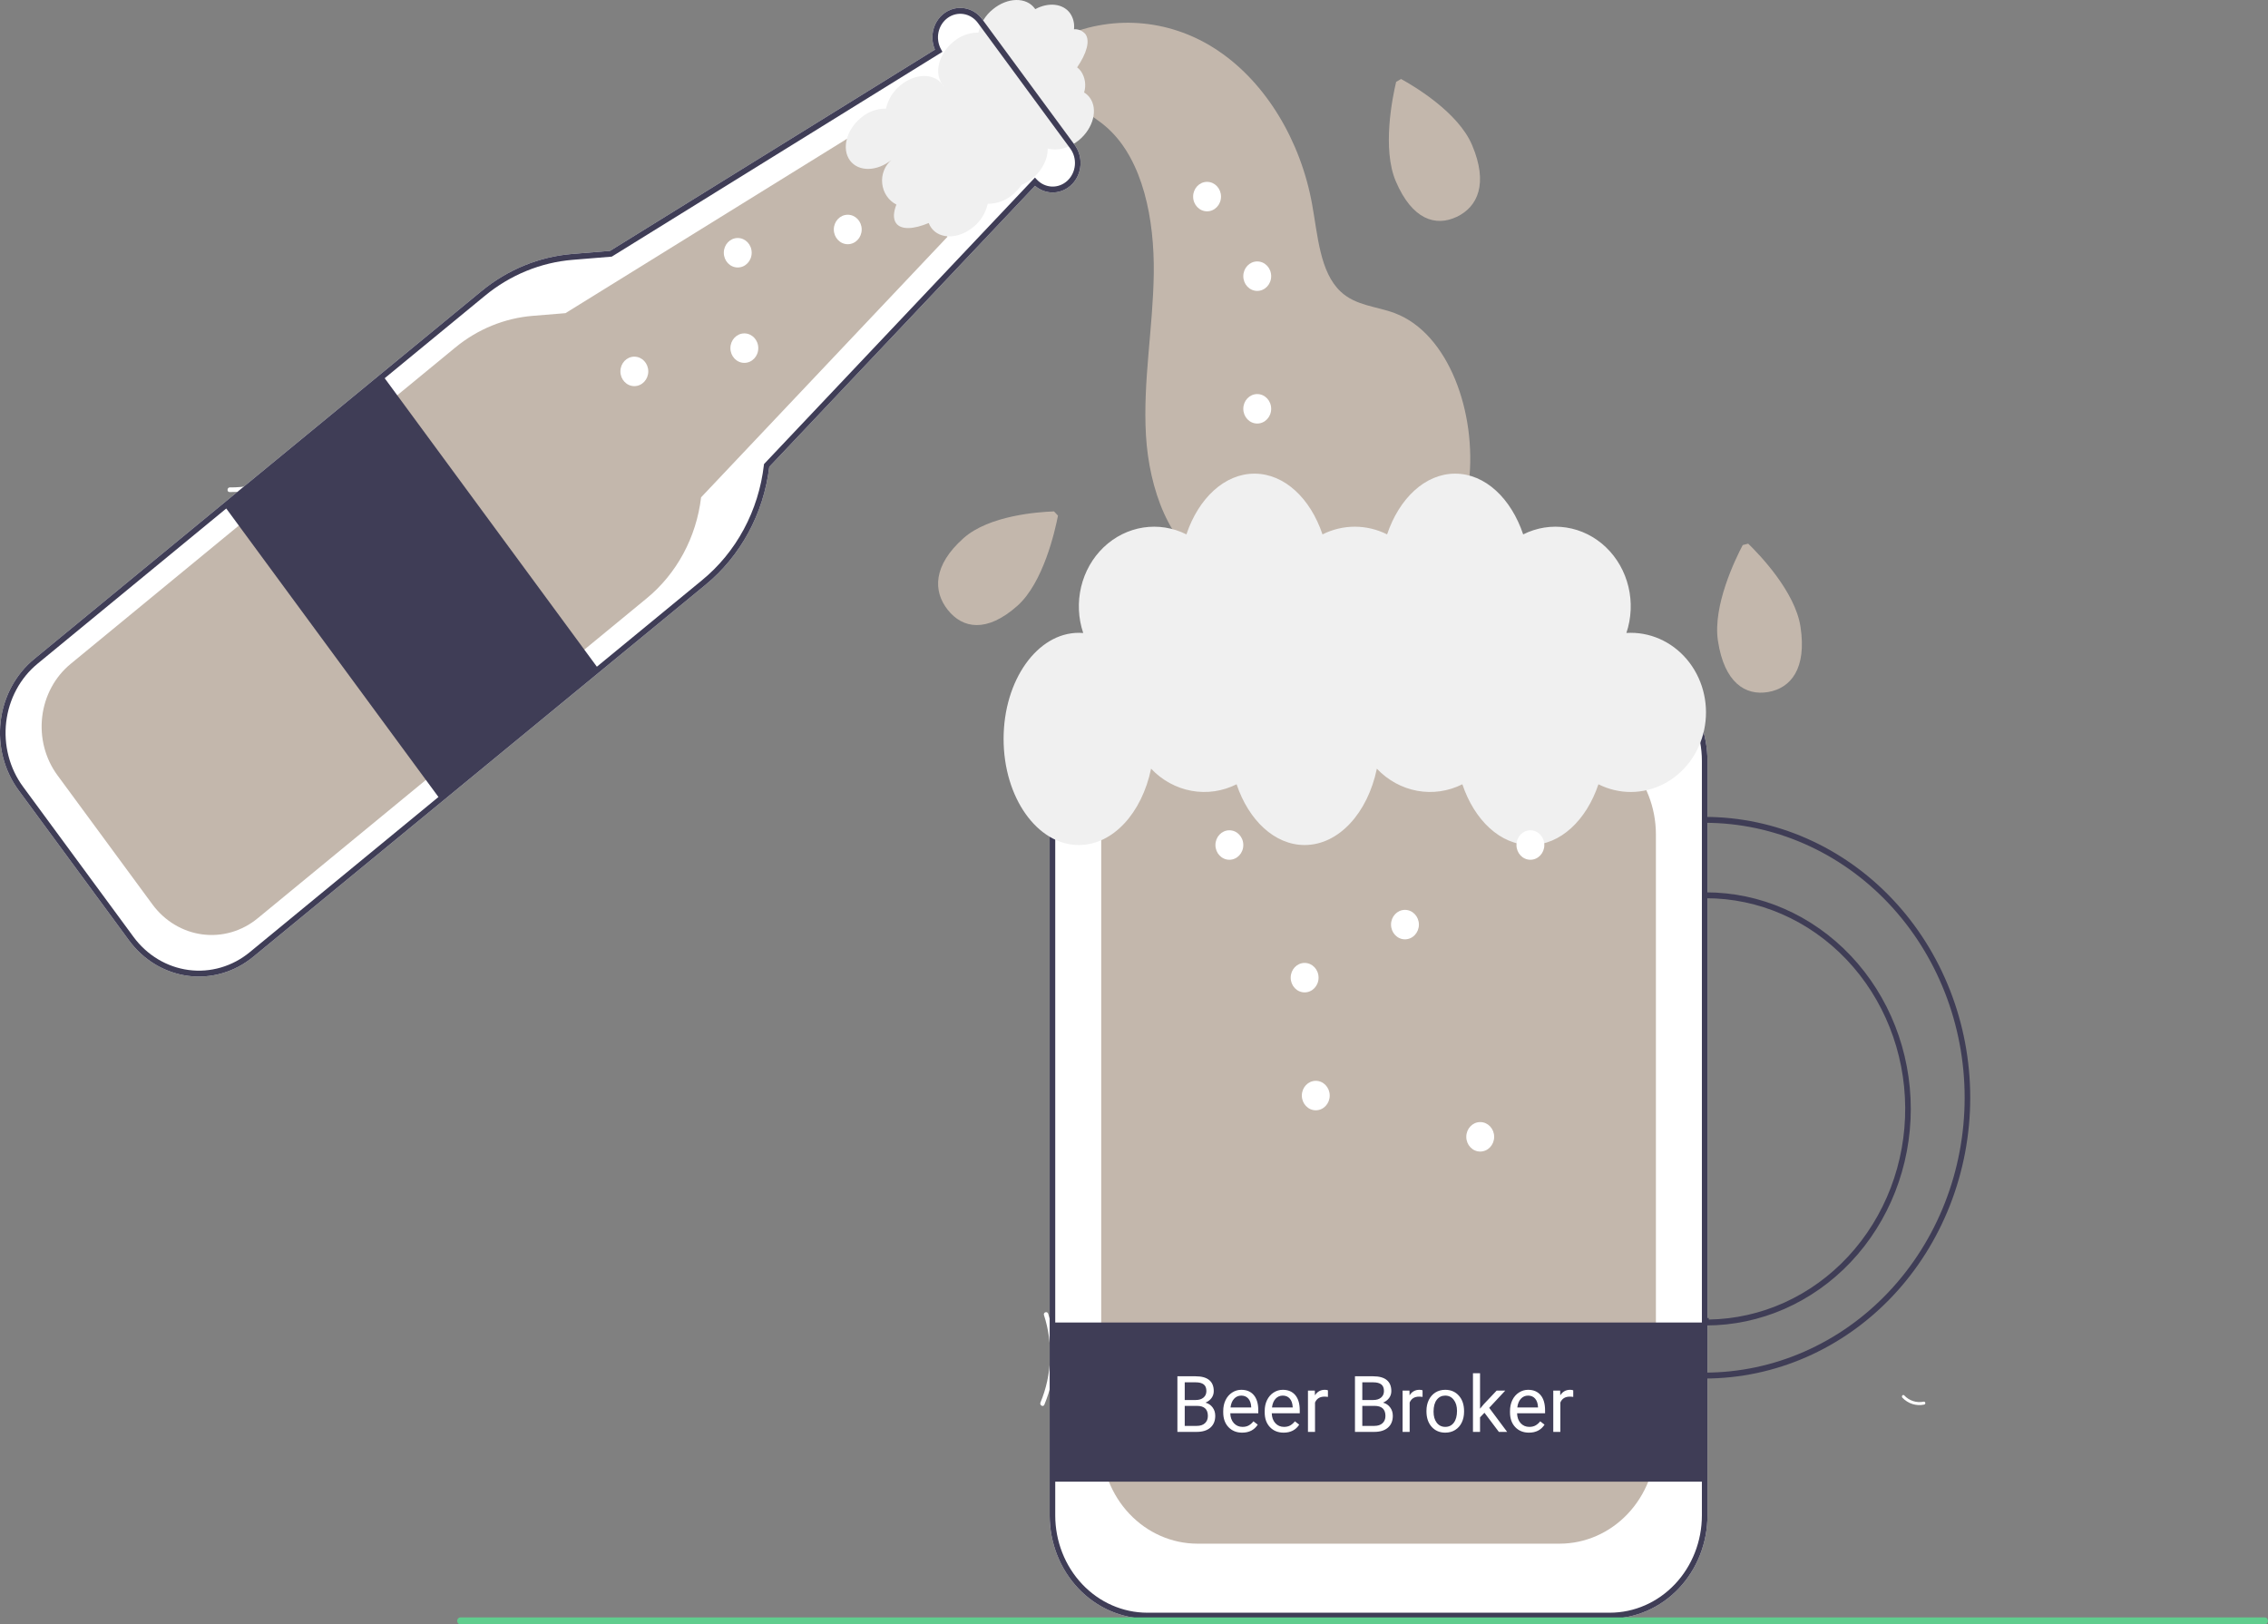 <svg width="377" height="270" viewBox="0 0 377 270" fill="none" xmlns="http://www.w3.org/2000/svg">
<rect x="0" y="0" width="377" height="270" fill="#808080" stroke="none"/>
<g id="beer 1" clip-path="url(#clip0)">
<g id="Group 11">
<path id="Vector" d="M172.952 233.121C174.869 228.526 175.077 223.336 173.536 218.586C173.383 218.115 174.082 217.889 174.235 218.359C175.83 223.305 175.602 228.706 173.597 233.483C173.406 233.938 172.761 233.574 172.952 233.121Z" fill="white"/>
<path id="Vector_2" d="M319.785 232.971C319.204 233.096 318.602 233.068 318.034 232.887C317.465 232.706 316.948 232.379 316.529 231.934C316.315 231.706 316.009 232.087 316.222 232.314C316.687 232.802 317.259 233.163 317.886 233.364C318.514 233.565 319.178 233.601 319.822 233.468C319.883 233.461 319.94 233.429 319.981 233.38C320.021 233.33 320.042 233.266 320.039 233.2C320.034 233.134 320.004 233.073 319.957 233.03C319.909 232.987 319.848 232.966 319.785 232.971Z" fill="white"/>
<path id="Vector_3" d="M38.206 81.014C42.955 81.071 47.55 79.232 51.074 75.865C51.423 75.531 51.895 76.121 51.547 76.455C47.873 79.951 43.088 81.854 38.146 81.784C37.675 81.777 37.738 81.007 38.206 81.014H38.206Z" fill="white"/>
<path id="Vector_4" d="M267.61 269.034H190.695C186.397 269.029 182.275 267.221 179.235 264.007C176.196 260.792 174.486 256.435 174.481 251.889V126.47C174.486 121.924 176.196 117.566 179.235 114.352C182.275 111.138 186.397 109.33 190.695 109.325H267.61C271.909 109.33 276.031 111.138 279.07 114.352C282.11 117.566 283.82 121.924 283.825 126.47V251.889C283.82 256.435 282.11 260.792 279.07 264.007C276.031 267.221 271.909 269.029 267.61 269.034V269.034Z" fill="white"/>
<path id="Vector_5" d="M259.271 256.579H199.035C194.798 256.574 190.735 254.792 187.739 251.624C184.743 248.455 183.057 244.16 183.052 239.679V138.68C183.057 134.199 184.743 129.904 187.739 126.735C190.735 123.567 194.798 121.785 199.035 121.78H259.271C263.508 121.785 267.571 123.567 270.567 126.735C273.563 129.904 275.249 134.199 275.254 138.68V239.679C275.249 244.16 273.563 248.455 270.567 251.624C267.571 254.792 263.508 256.574 259.271 256.579V256.579Z" fill="#C3B7AC"/>
<path id="Vector_6" d="M283.581 219.82H175.163V246.275H283.581V219.82Z" fill="#3F3D56"/>
<path id="Vector_7" d="M21.453 156.316L3.095 131.358C1.909 129.747 1.036 127.904 0.524 125.936C0.012 123.968 -0.128 121.912 0.111 119.886C0.351 117.861 0.965 115.905 1.919 114.13C2.874 112.356 4.149 110.797 5.673 109.544L80.032 48.391C84.384 44.806 89.637 42.656 95.137 42.21L101.409 41.696L155.411 8.251C154.937 7.159 154.859 5.921 155.193 4.773C155.526 3.625 156.247 2.646 157.218 2.023C158.189 1.399 159.343 1.175 160.46 1.393C161.578 1.611 162.58 2.256 163.277 3.204L178.638 24.086C179.337 25.037 179.681 26.226 179.603 27.427C179.526 28.629 179.033 29.758 178.218 30.599C177.403 31.44 176.323 31.934 175.186 31.987C174.048 32.04 172.932 31.648 172.05 30.886L127.876 77.594C126.935 85.37 123.111 92.432 117.247 97.228L42.083 159.043C40.559 160.296 38.817 161.22 36.956 161.761C35.094 162.302 33.15 162.451 31.234 162.198C29.319 161.944 27.469 161.295 25.791 160.285C24.112 159.276 22.639 157.928 21.453 156.316V156.316Z" fill="white"/>
<path id="Vector_8" d="M267.61 269.034H190.695C186.397 269.029 182.275 267.221 179.235 264.007C176.196 260.792 174.486 256.435 174.481 251.889V126.47C174.486 121.924 176.196 117.566 179.235 114.352C182.275 111.138 186.397 109.33 190.695 109.325H267.61C271.909 109.33 276.031 111.138 279.07 114.352C282.11 117.566 283.82 121.924 283.825 126.47V251.889C283.82 256.435 282.11 260.792 279.07 264.007C276.031 267.221 271.909 269.029 267.61 269.034V269.034ZM190.695 110.305C186.642 110.309 182.756 112.014 179.89 115.045C177.024 118.075 175.412 122.184 175.408 126.47V251.889C175.412 256.175 177.024 260.284 179.89 263.314C182.756 266.345 186.642 268.049 190.695 268.054H267.61C271.664 268.049 275.549 266.345 278.416 263.314C281.282 260.284 282.894 256.175 282.898 251.889V126.47C282.894 122.184 281.282 118.075 278.416 115.045C275.549 112.014 271.664 110.309 267.61 110.305H190.695Z" fill="#3F3D56"/>
<path id="Vector_9" d="M176.912 5.972C181.076 4.173 185.591 3.466 190.069 3.912C194.548 4.359 198.858 5.945 202.631 8.535C210.391 13.803 216.173 23.294 218.104 33.935C219.051 39.15 219.393 45.216 222.843 48.462C225.37 50.84 228.811 50.902 231.852 52.051C240.846 55.451 245.487 68.648 244.178 80.109C242.868 91.57 237.036 101.44 230.777 110.081C232.767 105.438 230.183 99.416 226.403 96.979C222.624 94.542 218.119 94.747 213.864 95.15C209.61 95.553 205.176 96.064 201.208 94.132C194.429 90.829 190.997 81.259 190.485 72.312C189.973 63.364 191.665 54.448 191.786 45.48C191.907 36.511 190.024 26.687 184.166 21.346C181.472 18.89 178.138 17.58 175.632 14.839C173.126 12.098 171.781 6.895 174.122 3.943" fill="#C3B7AC"/>
<path id="Vector_10" d="M271.071 105.182C270.828 105.182 270.588 105.191 270.349 105.205C271.177 102.74 271.296 100.071 270.69 97.535C270.084 94.999 268.78 92.71 266.944 90.956C265.108 89.203 262.822 88.065 260.374 87.685C257.926 87.306 255.427 87.702 253.192 88.824C251.187 82.856 246.877 78.727 241.882 78.727C236.886 78.727 232.577 82.856 230.571 88.824C228.893 87.982 227.059 87.545 225.202 87.545C223.345 87.545 221.511 87.982 219.833 88.824C217.828 82.856 213.518 78.727 208.522 78.727C203.527 78.727 199.217 82.856 197.212 88.824C194.977 87.702 192.477 87.305 190.028 87.686C187.58 88.066 185.293 89.205 183.457 90.959C181.621 92.713 180.318 95.004 179.713 97.541C179.108 100.079 179.228 102.748 180.058 105.214C179.818 105.194 179.577 105.182 179.333 105.182C172.424 105.182 166.823 113.078 166.823 122.818C166.823 132.559 172.424 140.455 179.333 140.455C185.023 140.455 189.823 135.097 191.34 127.766C193.167 129.695 195.513 130.98 198.058 131.444C200.602 131.908 203.22 131.529 205.552 130.358C207.557 136.326 211.867 140.455 216.862 140.455C222.552 140.455 227.352 135.097 228.869 127.766C230.696 129.695 233.042 130.98 235.587 131.444C238.131 131.908 240.749 131.529 243.081 130.358C245.086 136.326 249.396 140.455 254.391 140.455C259.387 140.455 263.696 136.326 265.702 130.358C267.397 131.21 269.251 131.647 271.128 131.638C273.004 131.629 274.855 131.174 276.543 130.306C278.23 129.438 279.711 128.179 280.877 126.624C282.042 125.068 282.861 123.256 283.274 121.32C283.687 119.384 283.683 117.375 283.262 115.442C282.84 113.508 282.013 111.699 280.841 110.149C279.669 108.599 278.183 107.348 276.491 106.488C274.8 105.629 272.948 105.182 271.071 105.182V105.182Z" fill="#F0F0F0"/>
<path id="Vector_11" d="M204.353 142.905C205.632 142.905 206.669 141.808 206.669 140.455C206.669 139.102 205.632 138.006 204.353 138.006C203.073 138.006 202.036 139.102 202.036 140.455C202.036 141.808 203.073 142.905 204.353 142.905Z" fill="white"/>
<path id="Vector_12" d="M218.716 184.547C219.995 184.547 221.032 183.45 221.032 182.097C221.032 180.744 219.995 179.647 218.716 179.647C217.436 179.647 216.399 180.744 216.399 182.097C216.399 183.45 217.436 184.547 218.716 184.547Z" fill="white"/>
<path id="Vector_13" d="M233.542 156.132C234.821 156.132 235.858 155.035 235.858 153.683C235.858 152.33 234.821 151.233 233.542 151.233C232.262 151.233 231.225 152.33 231.225 153.683C231.225 155.035 232.262 156.132 233.542 156.132Z" fill="white"/>
<path id="Vector_14" d="M216.862 164.95C218.142 164.95 219.179 163.854 219.179 162.501C219.179 161.148 218.142 160.051 216.862 160.051C215.583 160.051 214.546 161.148 214.546 162.501C214.546 163.854 215.583 164.95 216.862 164.95Z" fill="white"/>
<path id="Vector_15" d="M246.051 191.405C247.331 191.405 248.368 190.309 248.368 188.956C248.368 187.603 247.331 186.506 246.051 186.506C244.772 186.506 243.735 187.603 243.735 188.956C243.735 190.309 244.772 191.405 246.051 191.405Z" fill="white"/>
<path id="Vector_16" d="M254.391 142.905C255.671 142.905 256.708 141.808 256.708 140.455C256.708 139.102 255.671 138.006 254.391 138.006C253.112 138.006 252.075 139.102 252.075 140.455C252.075 141.808 253.112 142.905 254.391 142.905Z" fill="white"/>
<path id="Vector_17" d="M283.362 229.128V228.148C294.823 228.148 305.815 223.334 313.919 214.765C322.023 206.195 326.576 194.573 326.576 182.454C326.576 170.335 322.023 158.712 313.919 150.143C305.815 141.574 294.823 136.76 283.362 136.76V135.78C295.069 135.78 306.296 140.697 314.574 149.45C322.852 158.203 327.503 170.075 327.503 182.454C327.503 194.833 322.852 206.704 314.574 215.457C306.296 224.21 295.069 229.128 283.362 229.128V229.128Z" fill="#3F3D56"/>
<path id="Vector_18" d="M283.581 220.31H283.117V219.074H284.044V219.326C292.786 219.197 301.124 215.418 307.241 208.813C313.358 202.209 316.756 193.314 316.695 184.07C316.634 174.826 313.118 165.983 306.914 159.469C300.711 152.956 292.323 149.3 283.581 149.3V148.321C292.609 148.321 301.267 152.113 307.651 158.863C314.035 165.613 317.622 174.769 317.622 184.315C317.622 193.861 314.035 203.017 307.651 209.767C301.267 216.517 292.609 220.31 283.581 220.31V220.31Z" fill="#3F3D56"/>
<path id="Vector_19" d="M25.332 150.318L9.548 128.86C8.542 127.493 7.801 125.93 7.366 124.26C6.932 122.59 6.813 120.846 7.016 119.127C7.219 117.408 7.741 115.749 8.551 114.243C9.36 112.738 10.443 111.416 11.736 110.353L75.667 57.775C79.382 54.714 83.868 52.878 88.564 52.497L93.995 52.052L144.05 21.052L157.506 39.346L116.541 82.662C116.149 85.96 115.145 89.144 113.586 92.031C112.028 94.918 109.945 97.451 107.458 99.485L42.835 152.631C41.542 153.695 40.064 154.479 38.484 154.938C36.905 155.397 35.256 155.523 33.63 155.308C32.005 155.093 30.436 154.542 29.012 153.686C27.588 152.83 26.337 151.685 25.332 150.318V150.318Z" fill="#C3B7AC"/>
<path id="Vector_20" d="M174.158 24.679C175.694 25.135 177.666 24.678 179.32 23.318C181.743 21.325 182.562 18.151 181.148 16.229C180.891 15.88 180.572 15.588 180.209 15.369C180.39 14.78 180.436 14.153 180.346 13.541C180.255 12.929 180.028 12.348 179.685 11.846C179.502 11.598 179.287 11.379 179.046 11.194C180.64 8.861 181.238 6.775 180.417 5.658C180.178 5.384 179.884 5.169 179.556 5.032C179.229 4.894 178.876 4.837 178.524 4.864C178.64 3.911 178.4 2.948 177.857 2.178C176.663 0.555 174.259 0.349 172.081 1.523C172.055 1.484 172.033 1.443 172.005 1.405C170.591 -0.517 167.48 -0.46 165.056 1.534C163.843 2.491 162.986 3.868 162.635 5.424C161.122 5.401 159.649 5.94 158.473 6.948C156.049 8.941 155.231 12.115 156.645 14.037C156.707 14.122 156.777 14.198 156.846 14.275L156.817 14.307C156.762 14.216 156.708 14.124 156.645 14.037C155.231 12.115 152.12 12.173 149.696 14.166C148.483 15.123 147.626 16.5 147.275 18.057C145.762 18.033 144.289 18.572 143.113 19.58C140.689 21.573 139.87 24.747 141.284 26.67C142.698 28.592 145.809 28.534 148.233 26.541C147.67 27.002 147.229 27.608 146.951 28.301C146.673 28.994 146.568 29.751 146.646 30.5C146.723 31.248 146.981 31.963 147.394 32.576C147.807 33.189 148.362 33.679 149.006 34.001C148.494 35.304 148.444 36.403 148.965 37.111C149.786 38.228 151.845 38.128 154.376 37.069C154.486 37.361 154.634 37.636 154.816 37.884C156.23 39.806 159.341 39.749 161.765 37.755C162.978 36.798 163.835 35.421 164.186 33.865C165.699 33.888 167.172 33.349 168.348 32.341C168.906 31.884 169.397 31.342 169.806 30.733C170.465 30.464 171.083 30.094 171.639 29.634C173.293 28.275 174.197 26.366 174.158 24.679Z" fill="#F0F0F0"/>
<path id="Vector_21" d="M21.453 156.316L3.095 131.358C1.909 129.747 1.036 127.904 0.524 125.936C0.012 123.968 -0.128 121.912 0.111 119.886C0.351 117.861 0.965 115.905 1.919 114.13C2.874 112.356 4.149 110.797 5.673 109.544L80.032 48.391C84.384 44.806 89.637 42.656 95.137 42.21L101.409 41.696L155.411 8.251C154.937 7.159 154.859 5.921 155.193 4.773C155.526 3.625 156.247 2.646 157.218 2.023C158.189 1.399 159.343 1.175 160.46 1.393C161.578 1.611 162.58 2.256 163.277 3.204L178.638 24.086C179.337 25.037 179.681 26.226 179.603 27.427C179.526 28.629 179.033 29.758 178.218 30.599C177.403 31.44 176.323 31.934 175.186 31.987C174.048 32.04 172.932 31.648 172.05 30.886L127.876 77.594C126.935 85.37 123.111 92.432 117.247 97.228L42.083 159.043C40.559 160.296 38.817 161.22 36.956 161.761C35.094 162.302 33.15 162.451 31.234 162.198C29.319 161.944 27.469 161.295 25.791 160.285C24.112 159.276 22.639 157.928 21.453 156.316V156.316ZM162.546 3.806C161.969 3.02 161.13 2.496 160.201 2.34C159.272 2.184 158.322 2.408 157.543 2.966C156.764 3.524 156.215 4.374 156.007 5.344C155.799 6.315 155.949 7.332 156.425 8.19L156.66 8.613L101.693 42.656L95.209 43.186C89.89 43.618 84.809 45.698 80.601 49.165L6.242 110.318C4.814 111.492 3.619 112.952 2.725 114.615C1.831 116.277 1.255 118.11 1.031 120.008C0.806 121.906 0.938 123.832 1.417 125.676C1.897 127.52 2.715 129.247 3.826 130.756L22.185 155.715C23.295 157.224 24.676 158.488 26.249 159.434C27.821 160.379 29.554 160.988 31.349 161.225C33.144 161.463 34.966 161.324 36.71 160.816C38.454 160.309 40.087 159.444 41.514 158.269L116.678 96.454C119.507 94.141 121.874 91.258 123.641 87.971C125.409 84.684 126.543 81.059 126.977 77.305L126.996 77.138L172.034 29.516L172.362 29.863C173.029 30.569 173.924 30.979 174.867 31.01C175.81 31.041 176.728 30.691 177.435 30.031C178.142 29.371 178.584 28.451 178.672 27.458C178.759 26.465 178.485 25.475 177.906 24.688L162.546 3.806Z" fill="#3F3D56"/>
<path id="Vector_22" d="M63.658 62.478L37.326 84.134L73.167 132.859L99.499 111.203L63.658 62.478Z" fill="#3F3D56"/>
<path id="Vector_23" d="M37.976 84.22L73.249 132.171L98.849 111.117L63.577 63.166L37.976 84.22Z" fill="#3F3D56"/>
<path id="Vector_24" d="M140.918 40.592C142.198 40.592 143.235 39.495 143.235 38.142C143.235 36.789 142.198 35.693 140.918 35.693C139.639 35.693 138.602 36.789 138.602 38.142C138.602 39.495 139.639 40.592 140.918 40.592Z" fill="white"/>
<path id="Vector_25" d="M122.632 44.459C123.912 44.459 124.949 43.362 124.949 42.009C124.949 40.656 123.912 39.56 122.632 39.56C121.353 39.56 120.316 40.656 120.316 42.009C120.316 43.362 121.353 44.459 122.632 44.459Z" fill="white"/>
<path id="Vector_26" d="M123.729 60.314C125.009 60.314 126.046 59.217 126.046 57.864C126.046 56.511 125.009 55.415 123.729 55.415C122.45 55.415 121.413 56.511 121.413 57.864C121.413 59.217 122.45 60.314 123.729 60.314Z" fill="white"/>
<path id="Vector_27" d="M105.443 64.181C106.723 64.181 107.76 63.084 107.76 61.731C107.76 60.378 106.723 59.282 105.443 59.282C104.164 59.282 103.127 60.378 103.127 61.731C103.127 63.084 104.164 64.181 105.443 64.181Z" fill="white"/>
<path id="Vector_28" d="M200.646 35.126C201.925 35.126 202.963 34.029 202.963 32.676C202.963 31.323 201.925 30.227 200.646 30.227C199.367 30.227 198.329 31.323 198.329 32.676C198.329 34.029 199.367 35.126 200.646 35.126Z" fill="white"/>
<path id="Vector_29" d="M208.986 48.353C210.265 48.353 211.302 47.256 211.302 45.904C211.302 44.551 210.265 43.454 208.986 43.454C207.706 43.454 206.669 44.551 206.669 45.904C206.669 47.256 207.706 48.353 208.986 48.353Z" fill="white"/>
<path id="Vector_30" d="M208.986 70.399C210.265 70.399 211.302 69.302 211.302 67.949C211.302 66.596 210.265 65.5 208.986 65.5C207.706 65.5 206.669 66.596 206.669 67.949C206.669 69.302 207.706 70.399 208.986 70.399Z" fill="white"/>
<path id="droplet2" d="M175.207 85.003C172.644 85.088 164.435 85.656 160.171 89.443C155.077 93.968 155.077 98.264 157.545 101.372C160.014 104.48 164.016 105.222 169.111 100.697C173.429 96.862 175.372 88.244 175.864 85.706L175.207 85.003Z" fill="#C3B7AC"/>
<path id="droplet1" d="M232.074 13.608C231.451 16.238 229.729 24.743 232.01 30.114C234.737 36.531 238.646 37.704 242.147 36.041C245.648 34.378 247.416 30.509 244.69 24.092C242.379 18.652 235.068 14.324 232.893 13.131L232.074 13.608Z" fill="#C3B7AC"/>
<path id="droplet3" d="M289.686 90.597C288.439 92.965 284.684 100.704 285.567 106.518C286.622 113.464 290.109 115.671 293.899 115.027C297.688 114.383 300.346 111.133 299.291 104.188C298.397 98.3 292.401 92.111 290.594 90.362L289.686 90.597Z" fill="#C3B7AC"/>
<path id="Vector_31" d="M377 269.417C377 269.494 376.985 269.57 376.957 269.641C376.929 269.712 376.888 269.776 376.836 269.83C376.785 269.884 376.724 269.927 376.656 269.956C376.589 269.985 376.517 270 376.444 270H76.541C76.394 270 76.254 269.939 76.151 269.829C76.047 269.72 75.989 269.572 75.989 269.417C75.989 269.262 76.047 269.114 76.151 269.005C76.254 268.895 76.394 268.834 76.541 268.834H376.444C376.517 268.834 376.589 268.848 376.656 268.878C376.724 268.907 376.785 268.95 376.836 269.004C376.888 269.058 376.929 269.122 376.957 269.193C376.985 269.264 377 269.34 377 269.417V269.417Z" fill="#60CD8E"/>
<path id="Beer Broker" d="M195.714 238V228.758H198.736C199.739 228.758 200.492 228.965 200.996 229.38C201.503 229.795 201.757 230.408 201.757 231.221C201.757 231.652 201.635 232.035 201.389 232.37C201.144 232.7 200.809 232.956 200.386 233.138C200.886 233.277 201.279 233.544 201.567 233.938C201.859 234.327 202.005 234.792 202.005 235.334C202.005 236.163 201.736 236.815 201.199 237.289C200.661 237.763 199.902 238 198.92 238H195.714ZM196.933 233.677V237.003H198.945C199.512 237.003 199.959 236.857 200.285 236.565C200.615 236.269 200.78 235.863 200.78 235.347C200.78 234.234 200.175 233.677 198.964 233.677H196.933ZM196.933 232.7H198.774C199.307 232.7 199.732 232.566 200.05 232.3C200.371 232.033 200.532 231.671 200.532 231.214C200.532 230.707 200.384 230.338 200.088 230.11C199.792 229.877 199.341 229.761 198.736 229.761H196.933V232.7ZM206.48 238.127C205.549 238.127 204.792 237.822 204.208 237.213C203.624 236.599 203.332 235.78 203.332 234.756V234.541C203.332 233.859 203.461 233.252 203.719 232.719C203.981 232.181 204.345 231.762 204.811 231.462C205.28 231.157 205.788 231.005 206.334 231.005C207.227 231.005 207.921 231.299 208.416 231.887C208.911 232.475 209.159 233.318 209.159 234.414V234.902H204.506C204.523 235.579 204.72 236.127 205.096 236.546C205.477 236.961 205.959 237.168 206.543 237.168C206.958 237.168 207.309 237.084 207.597 236.915C207.885 236.745 208.137 236.521 208.353 236.242L209.07 236.8C208.494 237.685 207.631 238.127 206.48 238.127ZM206.334 231.97C205.86 231.97 205.462 232.143 205.141 232.49C204.819 232.833 204.62 233.315 204.544 233.938H207.984V233.849C207.951 233.252 207.79 232.791 207.502 232.465C207.214 232.135 206.825 231.97 206.334 231.97ZM213.374 238.127C212.443 238.127 211.685 237.822 211.101 237.213C210.517 236.599 210.225 235.78 210.225 234.756V234.541C210.225 233.859 210.354 233.252 210.612 232.719C210.875 232.181 211.239 231.762 211.704 231.462C212.174 231.157 212.682 231.005 213.228 231.005C214.12 231.005 214.814 231.299 215.31 231.887C215.805 232.475 216.052 233.318 216.052 234.414V234.902H211.399C211.416 235.579 211.613 236.127 211.99 236.546C212.371 236.961 212.853 237.168 213.437 237.168C213.852 237.168 214.203 237.084 214.491 236.915C214.778 236.745 215.03 236.521 215.246 236.242L215.963 236.8C215.388 237.685 214.525 238.127 213.374 238.127ZM213.228 231.97C212.754 231.97 212.356 232.143 212.034 232.49C211.713 232.833 211.514 233.315 211.438 233.938H214.878V233.849C214.844 233.252 214.683 232.791 214.396 232.465C214.108 232.135 213.718 231.97 213.228 231.97ZM220.737 232.186C220.559 232.156 220.367 232.141 220.159 232.141C219.389 232.141 218.866 232.469 218.591 233.125V238H217.417V231.132H218.56L218.579 231.925C218.964 231.312 219.51 231.005 220.216 231.005C220.445 231.005 220.618 231.035 220.737 231.094V232.186ZM225.231 238V228.758H228.252C229.255 228.758 230.009 228.965 230.512 229.38C231.02 229.795 231.274 230.408 231.274 231.221C231.274 231.652 231.151 232.035 230.906 232.37C230.66 232.7 230.326 232.956 229.903 233.138C230.402 233.277 230.796 233.544 231.083 233.938C231.375 234.327 231.521 234.792 231.521 235.334C231.521 236.163 231.253 236.815 230.715 237.289C230.178 237.763 229.418 238 228.437 238H225.231ZM226.45 233.677V237.003H228.462C229.029 237.003 229.475 236.857 229.801 236.565C230.131 236.269 230.296 235.863 230.296 235.347C230.296 234.234 229.691 233.677 228.481 233.677H226.45ZM226.45 232.7H228.291C228.824 232.7 229.249 232.566 229.566 232.3C229.888 232.033 230.049 231.671 230.049 231.214C230.049 230.707 229.901 230.338 229.604 230.11C229.308 229.877 228.858 229.761 228.252 229.761H226.45V232.7ZM236.466 232.186C236.289 232.156 236.096 232.141 235.889 232.141C235.118 232.141 234.596 232.469 234.321 233.125V238H233.146V231.132H234.289L234.308 231.925C234.693 231.312 235.239 231.005 235.946 231.005C236.174 231.005 236.348 231.035 236.466 231.094V232.186ZM237.114 234.502C237.114 233.83 237.245 233.224 237.507 232.687C237.774 232.15 238.142 231.735 238.612 231.443C239.086 231.151 239.625 231.005 240.23 231.005C241.166 231.005 241.921 231.329 242.497 231.976C243.076 232.624 243.366 233.485 243.366 234.56V234.642C243.366 235.311 243.237 235.912 242.979 236.445C242.725 236.974 242.359 237.386 241.881 237.683C241.407 237.979 240.861 238.127 240.243 238.127C239.312 238.127 238.557 237.803 237.977 237.156C237.402 236.508 237.114 235.651 237.114 234.585V234.502ZM238.294 234.642C238.294 235.404 238.47 236.015 238.821 236.477C239.177 236.938 239.651 237.168 240.243 237.168C240.84 237.168 241.314 236.936 241.665 236.47C242.016 236 242.192 235.345 242.192 234.502C242.192 233.749 242.012 233.14 241.652 232.674C241.297 232.205 240.823 231.97 240.23 231.97C239.651 231.97 239.183 232.2 238.828 232.662C238.472 233.123 238.294 233.783 238.294 234.642ZM246.756 234.82L246.02 235.588V238H244.845V228.25H246.02V234.147L246.648 233.392L248.787 231.132H250.215L247.543 234.001L250.526 238H249.149L246.756 234.82ZM254.151 238.127C253.22 238.127 252.462 237.822 251.878 237.213C251.294 236.599 251.002 235.78 251.002 234.756V234.541C251.002 233.859 251.132 233.252 251.39 232.719C251.652 232.181 252.016 231.762 252.481 231.462C252.951 231.157 253.459 231.005 254.005 231.005C254.898 231.005 255.592 231.299 256.087 231.887C256.582 232.475 256.83 233.318 256.83 234.414V234.902H252.177C252.194 235.579 252.39 236.127 252.767 236.546C253.148 236.961 253.63 237.168 254.214 237.168C254.629 237.168 254.98 237.084 255.268 236.915C255.556 236.745 255.808 236.521 256.023 236.242L256.741 236.8C256.165 237.685 255.302 238.127 254.151 238.127ZM254.005 231.97C253.531 231.97 253.133 232.143 252.812 232.49C252.49 232.833 252.291 233.315 252.215 233.938H255.655V233.849C255.621 233.252 255.461 232.791 255.173 232.465C254.885 232.135 254.496 231.97 254.005 231.97ZM261.514 232.186C261.336 232.156 261.144 232.141 260.937 232.141C260.166 232.141 259.644 232.469 259.369 233.125V238H258.194V231.132H259.337L259.356 231.925C259.741 231.312 260.287 231.005 260.994 231.005C261.222 231.005 261.396 231.035 261.514 231.094V232.186Z" fill="white"/>
</g>
</g>
<defs>
<clipPath id="clip0">
<rect width="377" height="270" fill="white"/>
</clipPath>
</defs>
</svg>
